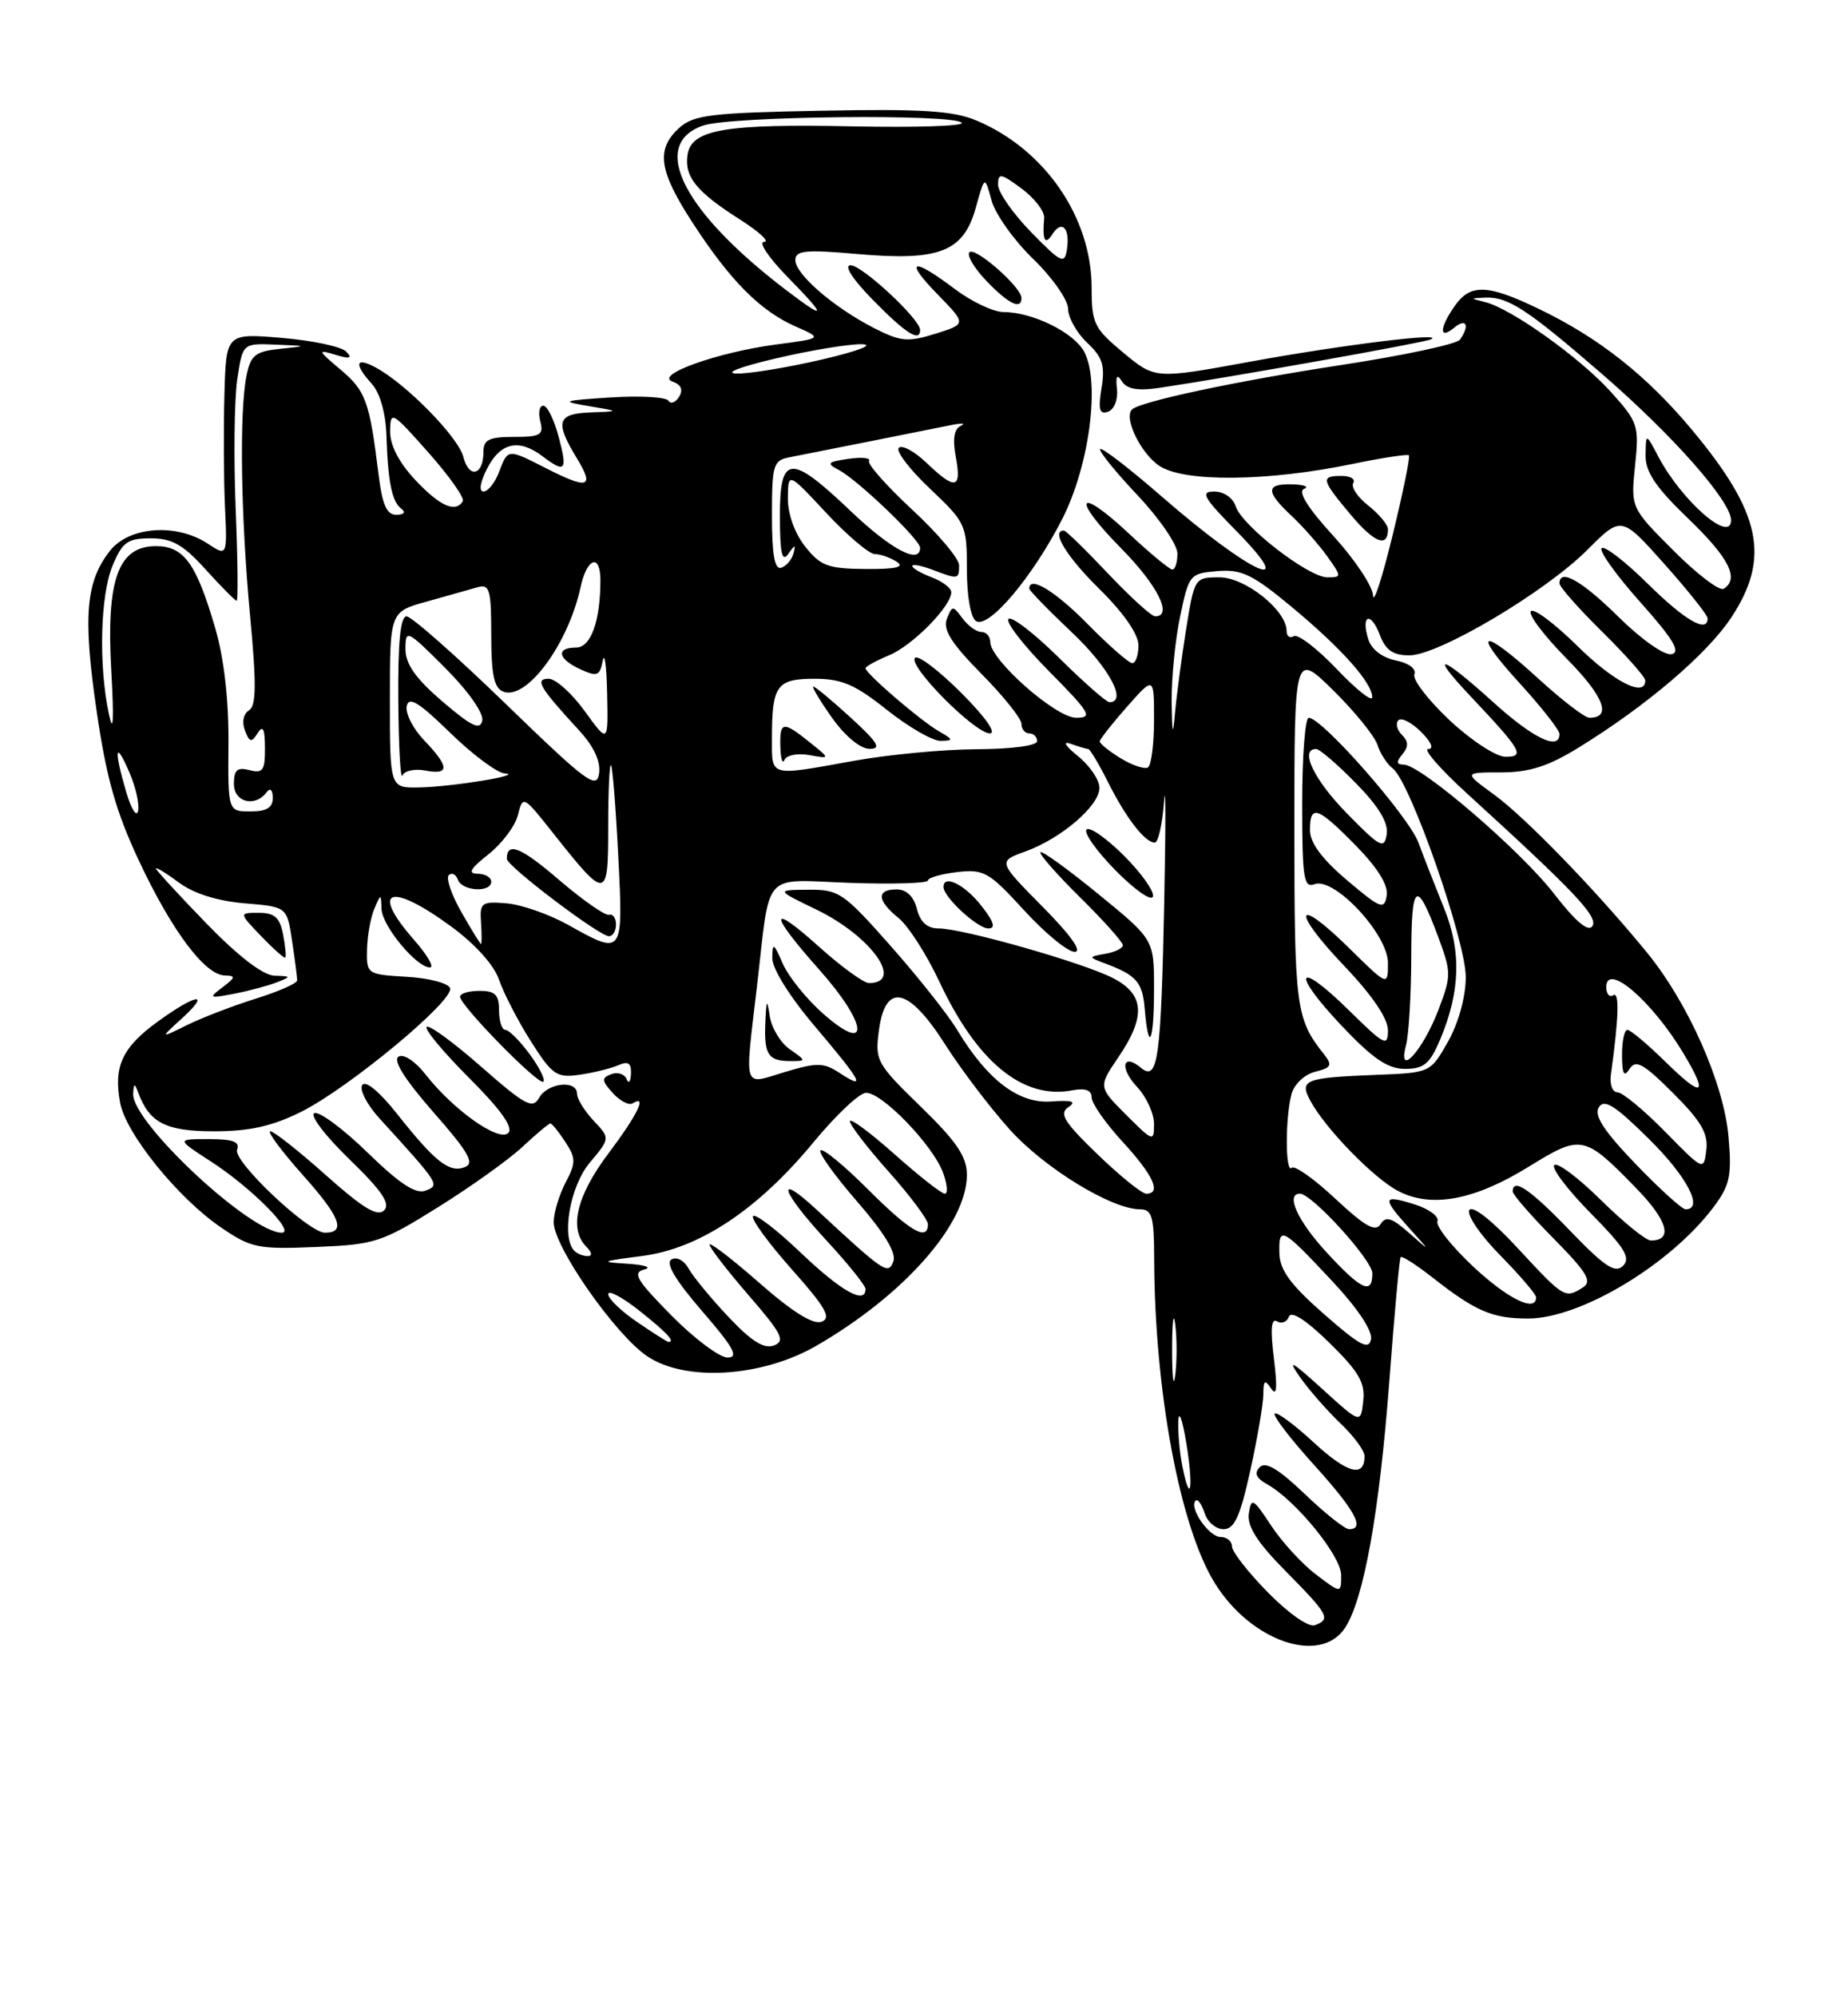 <?xml version="1.0" encoding="UTF-8" standalone="no"?>
<!DOCTYPE svg PUBLIC "-//W3C//DTD SVG 1.1//EN" "http://www.w3.org/Graphics/SVG/1.1/DTD/svg11.dtd" >
<svg xmlns="http://www.w3.org/2000/svg" xmlns:xlink="http://www.w3.org/1999/xlink" version="1.1" viewBox="0 0 237 256">
 <g >
 <path fill="currentColor"
d=" M 172.50 208.64 C 174.91 204.96 176.90 193.89 178.18 177.00 C 178.82 168.47 179.47 161.33 179.63 161.13 C 179.78 160.93 181.62 162.10 183.70 163.73 C 189.24 168.08 191.39 169.00 195.97 169.00 C 202.69 169.00 214.22 162.08 219.74 154.74 C 221.85 151.93 222.11 150.73 221.68 145.75 C 221.10 138.90 216.52 128.57 211.21 122.08 C 204.73 114.16 195.63 104.77 191.60 101.84 C 187.70 99.00 187.70 99.00 192.49 99.00 C 196.11 99.00 198.53 98.23 202.39 95.86 C 211.09 90.52 218.88 83.89 222.01 79.18 C 227.07 71.53 225.89 65.78 217.07 55.19 C 211.22 48.15 205.03 43.26 197.22 39.53 C 190.74 36.42 188.56 36.36 186.56 39.22 C 184.58 42.05 184.54 43.62 186.50 42.00 C 188.05 40.71 188.53 41.71 187.23 43.54 C 186.83 44.11 179.93 45.58 171.91 46.80 C 158.56 48.84 146.20 51.47 145.17 52.49 C 144.08 53.58 146.33 58.17 148.71 59.73 C 151.92 61.83 162.58 61.72 173.43 59.47 C 177.25 58.68 180.51 58.18 180.69 58.36 C 180.87 58.54 179.93 63.14 178.60 68.59 C 177.27 74.04 176.15 77.52 176.09 76.33 C 176.04 75.14 173.74 71.69 170.98 68.67 C 167.71 65.10 166.41 63.00 167.23 62.67 C 167.93 62.39 167.26 62.12 165.75 62.08 C 162.32 61.98 162.28 62.98 165.60 66.08 C 167.03 67.41 169.08 69.74 170.17 71.25 C 172.09 73.93 172.09 74.00 170.23 74.00 C 167.80 74.00 159.26 67.38 158.47 64.89 C 158.12 63.81 156.95 63.00 155.72 63.00 C 153.90 63.00 154.32 63.75 158.50 68.00 C 166.90 76.53 160.37 73.54 149.01 63.66 C 144.89 60.08 141.33 57.33 141.10 57.56 C 140.88 57.79 143.01 60.43 145.84 63.43 C 148.68 66.43 151.00 69.81 151.00 70.94 C 151.00 72.07 150.71 73.00 150.35 73.00 C 150.00 73.00 147.49 70.93 144.79 68.40 C 138.12 62.16 137.32 63.73 143.81 70.31 C 148.47 75.03 150.45 79.00 148.15 79.00 C 147.67 79.00 144.95 76.52 142.09 73.50 C 139.23 70.47 136.69 68.00 136.44 68.00 C 134.74 68.00 136.76 71.33 141.00 75.50 C 144.11 78.56 146.00 81.29 146.00 82.71 C 146.00 83.97 145.65 85.00 145.21 85.00 C 144.78 85.00 142.21 82.75 139.50 80.00 C 135.33 75.76 132.00 73.74 132.00 75.44 C 132.00 75.69 134.47 78.23 137.50 81.09 C 142.25 85.58 144.62 90.00 142.28 90.00 C 141.88 90.00 138.97 87.44 135.81 84.31 C 132.64 81.18 129.73 78.94 129.33 79.33 C 128.94 79.73 131.27 82.74 134.53 86.03 C 139.84 91.40 140.19 92.00 138.01 92.00 C 135.41 92.00 127.00 84.59 127.00 82.29 C 127.00 81.58 126.49 81.00 125.86 81.00 C 125.23 81.00 124.14 80.21 123.43 79.25 C 122.21 77.59 122.11 77.59 121.43 79.33 C 120.90 80.70 122.01 82.46 125.86 86.36 C 128.69 89.22 131.00 92.11 131.00 92.78 C 131.00 93.45 131.45 94.00 132.00 94.00 C 132.55 94.00 133.00 94.45 133.00 95.00 C 133.00 95.58 129.73 96.01 125.25 96.03 C 120.99 96.05 113.90 96.72 109.50 97.52 C 98.50 99.50 99.00 99.64 99.00 94.58 C 99.00 87.85 99.61 87.00 104.48 87.00 C 107.95 87.00 109.67 87.74 113.76 91.00 C 116.53 93.20 119.62 94.98 120.64 94.96 C 122.32 94.93 122.29 94.81 120.38 93.71 C 118.07 92.39 111.00 86.31 111.00 85.65 C 111.00 85.43 112.36 84.68 114.02 83.99 C 117.03 82.75 122.00 77.70 122.00 75.90 C 122.00 75.38 120.87 74.52 119.50 74.00 C 118.12 73.48 117.00 72.82 117.00 72.55 C 117.00 72.27 118.15 72.49 119.57 73.02 C 122.90 74.29 123.00 74.28 123.00 72.45 C 123.00 71.59 120.30 68.40 117.00 65.34 C 113.71 62.29 111.21 59.47 111.45 59.08 C 111.70 58.68 110.51 58.57 108.81 58.81 C 106.08 59.21 105.95 59.38 107.61 60.26 C 110.03 61.54 118.00 69.17 118.00 70.21 C 118.00 72.41 114.25 70.42 109.09 65.50 C 101.33 58.11 100.00 58.22 100.02 66.25 C 100.03 70.93 100.30 72.12 101.09 71.00 C 101.95 69.78 102.08 69.77 101.76 70.94 C 101.55 71.73 100.84 72.55 100.19 72.77 C 99.35 73.05 99.00 71.11 99.00 66.10 C 99.00 59.57 99.17 59.01 101.25 58.61 C 102.49 58.37 107.10 57.46 111.50 56.58 C 115.90 55.70 120.62 54.75 122.00 54.48 C 123.38 54.20 123.92 54.25 123.22 54.58 C 122.35 54.99 122.15 56.28 122.58 58.59 C 123.35 62.70 122.51 62.86 118.82 59.32 C 117.28 57.85 115.68 56.98 115.27 57.40 C 114.86 57.81 116.65 60.17 119.26 62.63 C 123.87 66.99 124.00 67.27 124.00 73.00 C 124.00 76.45 124.49 79.18 125.18 79.61 C 126.81 80.62 132.48 73.89 136.24 66.50 C 139.72 59.66 141.12 48.96 139.04 45.08 C 137.72 42.61 132.41 40.00 128.71 40.00 C 127.42 40.00 124.59 38.66 122.43 37.03 C 116.97 32.90 115.88 33.27 120.27 37.76 C 123.95 41.53 123.95 41.53 119.95 42.78 C 116.43 43.87 115.51 43.79 112.11 42.06 C 106.95 39.42 102.00 35.16 102.00 33.34 C 102.00 32.10 103.29 31.97 109.98 32.56 C 120.50 33.48 123.56 32.28 125.14 26.63 C 126.29 22.50 126.29 22.50 127.16 25.68 C 127.63 27.43 130.03 30.80 132.49 33.18 C 134.95 35.56 136.97 38.43 136.98 39.58 C 136.99 40.72 138.09 42.67 139.42 43.93 C 141.40 45.78 141.74 46.85 141.27 49.73 C 140.82 52.50 141.00 53.16 142.10 52.77 C 142.88 52.50 143.39 51.23 143.25 49.89 C 143.06 48.16 143.24 47.88 143.90 48.90 C 144.53 49.88 145.94 50.12 148.65 49.72 C 157.82 48.35 182.59 43.93 183.50 43.50 C 185.51 42.55 172.07 44.21 160.27 46.37 C 148.14 48.59 148.14 48.59 144.07 45.21 C 140.32 42.10 140.00 41.45 140.00 36.91 C 140.00 27.85 133.99 19.12 125.21 15.44 C 122.25 14.20 118.24 13.94 105.35 14.19 C 91.14 14.46 88.95 14.73 87.10 16.40 C 84.09 19.14 84.48 21.89 88.85 28.59 C 93.64 35.96 97.49 39.84 102.00 41.83 C 105.50 43.37 105.50 43.37 99.50 44.16 C 91.99 45.16 83.85 48.07 86.25 48.91 C 87.36 49.30 87.64 49.96 87.09 50.86 C 86.63 51.60 86.01 51.83 85.72 51.36 C 85.43 50.89 82.11 50.70 78.35 50.94 C 72.07 51.34 71.83 51.44 75.50 52.05 C 79.50 52.72 79.50 52.72 75.75 52.86 C 71.44 53.02 71.13 54.07 73.99 58.75 C 76.28 62.51 75.44 62.78 70.00 60.00 C 65.09 57.50 65.14 57.49 64.00 60.50 C 63.48 61.88 62.58 63.00 62.00 63.00 C 61.38 63.00 61.58 61.78 62.50 60.00 C 64.20 56.71 66.56 56.20 69.56 58.47 C 72.51 60.70 72.81 60.35 71.65 56.00 C 71.07 53.80 70.18 52.00 69.68 52.00 C 69.18 52.00 69.00 52.90 69.29 54.00 C 69.75 55.75 69.32 56.00 65.91 56.00 C 62.71 56.00 62.00 56.35 62.00 57.94 C 62.00 60.93 60.14 61.39 59.43 58.58 C 58.79 56.03 52.06 49.17 48.14 47.08 C 45.57 45.70 45.37 46.65 47.70 49.22 C 48.73 50.36 49.47 52.97 49.56 55.80 C 49.76 61.89 50.27 64.33 51.50 65.23 C 52.07 65.66 51.79 65.98 50.84 65.98 C 49.59 66.00 49.03 64.72 48.54 60.75 C 47.39 51.44 46.91 50.10 43.68 47.38 C 40.73 44.90 40.68 44.76 43.00 45.47 C 44.88 46.04 45.23 45.94 44.40 45.07 C 43.80 44.43 40.09 43.64 36.15 43.31 C 29.00 42.71 29.00 42.71 28.78 50.60 C 28.66 54.95 28.69 61.39 28.85 64.91 C 29.15 71.33 29.15 71.33 26.61 69.66 C 22.58 67.03 16.56 67.48 14.10 70.60 C 10.99 74.56 10.62 78.99 12.39 91.12 C 13.63 99.68 14.88 104.07 17.83 110.35 C 22.06 119.35 26.29 124.98 28.84 125.03 C 30.26 125.06 30.21 125.28 28.53 126.55 C 26.70 127.93 26.81 127.99 30.03 127.37 C 31.94 127.00 34.40 126.34 35.50 125.91 C 37.38 125.17 37.36 125.12 35.21 125.06 C 33.75 125.02 30.58 122.59 26.46 118.35 C 22.91 114.69 20.00 111.52 20.00 111.32 C 20.00 111.11 21.34 111.93 22.97 113.14 C 24.86 114.54 27.91 115.49 31.37 115.78 C 36.81 116.23 36.81 116.23 37.46 120.61 C 37.82 123.01 38.12 125.29 38.11 125.66 C 38.11 126.04 35.72 127.09 32.80 128.00 C 29.89 128.91 25.93 130.43 24.00 131.38 C 20.50 133.11 20.50 133.11 23.31 130.55 C 27.12 127.08 25.23 127.32 20.23 130.94 C 15.67 134.25 14.53 136.70 15.41 141.36 C 16.15 145.32 22.84 153.58 28.35 157.33 C 32.20 159.96 33.08 160.14 40.52 159.83 C 48.10 159.52 48.95 159.24 56.18 154.73 C 60.38 152.11 65.26 148.63 67.02 146.98 C 68.77 145.34 70.38 144.00 70.58 144.00 C 70.79 144.00 71.65 145.06 72.49 146.35 C 73.87 148.46 73.88 149.01 72.52 151.60 C 71.69 153.20 71.01 155.47 71.01 156.66 C 71.00 159.76 78.88 171.05 83.00 173.83 C 87.89 177.13 97.68 176.53 104.68 172.50 C 115.94 166.00 124.00 156.87 124.00 150.60 C 124.00 148.25 122.72 146.35 118.09 141.85 C 112.41 136.33 112.20 135.94 112.72 132.05 C 113.55 125.87 116.53 126.51 121.22 133.88 C 123.27 137.10 126.99 142.00 129.50 144.78 C 133.93 149.71 142.57 155.00 146.20 155.00 C 147.74 155.00 148.00 155.90 148.02 161.25 C 148.06 178.27 151.31 195.67 155.78 202.89 C 160.41 210.38 169.35 213.45 172.50 208.64 Z  M 36.30 119.75 C 35.88 117.60 35.21 117.00 33.20 117.00 C 30.63 117.00 30.63 117.00 33.49 119.99 C 35.07 121.63 36.46 122.87 36.59 122.74 C 36.72 122.61 36.59 121.26 36.30 119.75 Z  M 103.78 96.78 C 106.50 97.27 106.50 97.27 103.84 95.14 C 100.40 92.37 99.98 92.44 100.08 95.75 C 100.12 97.26 100.36 98.00 100.61 97.40 C 100.86 96.79 102.29 96.51 103.78 96.78 Z  M 109.12 92.00 C 106.72 89.80 104.55 88.00 104.31 88.00 C 104.07 88.00 105.14 89.79 106.69 91.98 C 108.34 94.32 110.32 95.97 111.50 95.98 C 113.09 96.00 112.61 95.19 109.12 92.00 Z  M 123.27 88.80 C 120.41 85.94 117.75 83.92 117.35 84.32 C 116.38 85.29 125.01 94.00 126.95 94.00 C 127.85 94.00 126.34 91.87 123.27 88.80 Z  M 178.00 67.83 C 178.00 67.26 176.87 65.90 175.49 64.81 C 174.11 63.73 173.24 62.43 173.55 61.92 C 173.86 61.41 173.19 61.00 172.06 61.00 C 169.33 61.00 169.43 61.46 173.23 65.98 C 176.26 69.59 178.00 70.26 178.00 67.83 Z  M 118.00 42.29 C 118.00 40.91 110.57 34.00 109.09 34.00 C 108.18 34.00 109.33 35.78 112.00 38.50 C 116.17 42.75 118.00 43.91 118.00 42.29 Z  M 131.00 38.19 C 131.00 36.81 125.06 31.60 124.33 32.33 C 123.96 32.71 124.93 34.37 126.51 36.01 C 129.34 38.96 131.00 39.77 131.00 38.19 Z  M 162.63 204.13 C 160.08 201.55 158.00 198.88 158.00 198.22 C 158.00 197.55 157.34 197.00 156.54 197.00 C 155.04 197.00 152.44 193.23 153.33 192.34 C 153.60 192.07 154.11 192.78 154.48 193.92 C 154.84 195.07 155.94 196.00 156.91 196.00 C 158.31 196.00 159.04 194.40 160.35 188.47 C 161.26 184.33 162.01 179.94 162.02 178.72 C 162.03 176.90 162.21 176.77 163.04 178.00 C 163.74 179.05 163.84 177.86 163.37 174.10 C 162.91 170.38 163.03 168.90 163.77 169.36 C 164.35 169.72 165.04 169.45 165.30 168.76 C 165.60 167.96 167.51 169.20 170.47 172.09 C 174.28 175.82 175.10 177.24 174.83 179.59 C 174.50 182.50 174.50 182.50 169.55 178.00 C 165.62 174.43 165.04 174.12 166.71 176.50 C 167.87 178.15 170.21 180.82 171.91 182.44 C 173.61 184.05 175.00 185.94 175.00 186.63 C 175.00 189.45 172.80 188.86 168.50 184.90 C 166.00 182.59 163.74 180.92 163.48 181.19 C 163.22 181.45 165.48 184.40 168.50 187.74 C 173.79 193.58 175.11 196.00 173.02 196.00 C 172.48 196.00 169.92 193.97 167.33 191.49 C 163.99 188.29 162.31 187.29 161.56 188.05 C 160.81 188.81 161.09 189.45 162.50 190.24 C 166.15 192.26 172.00 199.44 172.00 201.88 C 172.00 204.26 172.00 204.26 168.75 201.79 C 166.96 200.43 164.38 197.61 163.00 195.51 C 160.71 192.03 160.47 191.90 160.16 193.99 C 159.92 195.63 161.23 197.69 164.91 201.41 C 170.41 206.98 170.70 207.52 168.63 208.31 C 167.85 208.61 165.26 206.81 162.63 204.13 Z  M 151.63 187.91 C 151.28 186.17 151.05 183.57 151.12 182.12 C 151.18 180.68 151.64 181.93 152.13 184.90 C 153.09 190.70 152.68 193.17 151.63 187.91 Z  M 150.32 173.00 C 150.32 169.43 150.50 167.96 150.72 169.75 C 150.95 171.54 150.95 174.46 150.72 176.25 C 150.50 178.04 150.32 176.57 150.32 173.00 Z  M 86.10 168.60 C 81.61 164.05 81.06 163.12 82.63 162.71 C 83.66 162.45 82.70 162.12 80.50 161.98 C 76.86 161.76 77.02 161.67 82.31 160.99 C 89.67 160.05 97.18 155.07 104.36 146.37 C 107.19 142.94 110.20 140.10 111.05 140.07 C 113.06 139.98 119.59 146.71 120.92 150.25 C 121.48 151.76 121.60 153.00 121.17 153.00 C 120.75 153.00 117.83 150.71 114.70 147.92 C 111.56 145.13 109.00 143.24 109.00 143.72 C 109.00 144.20 111.25 147.13 114.00 150.21 C 116.75 153.30 119.00 156.31 119.00 156.91 C 119.00 159.17 116.70 157.83 111.32 152.45 C 108.27 149.40 105.52 147.14 105.23 147.44 C 104.93 147.74 107.05 150.70 109.94 154.02 C 113.43 158.04 114.98 160.60 114.57 161.68 C 113.90 163.43 113.46 163.14 104.75 155.07 C 99.31 150.03 100.15 152.67 106.00 159.00 C 108.75 161.98 111.00 164.77 111.00 165.21 C 111.00 167.26 107.91 165.53 102.71 160.58 C 99.58 157.59 96.82 155.48 96.57 155.88 C 96.33 156.28 98.57 159.35 101.55 162.70 C 105.89 167.58 106.66 168.92 105.37 169.41 C 104.29 169.82 101.63 168.16 97.38 164.43 C 93.87 161.35 91.00 159.15 91.00 159.53 C 91.00 159.91 93.25 162.83 96.00 166.01 C 100.27 170.93 100.75 171.88 99.26 172.45 C 98.00 172.94 96.37 171.92 93.44 168.81 C 91.20 166.44 88.90 163.65 88.32 162.61 C 87.72 161.53 86.76 161.03 86.10 161.44 C 85.33 161.92 86.66 164.14 90.07 168.08 C 94.10 172.73 94.79 174.00 93.31 174.00 C 92.28 174.00 89.03 171.57 86.10 168.60 Z  M 169.83 168.46 C 165.54 164.71 164.14 162.81 164.08 160.67 C 163.98 157.08 164.37 157.28 170.84 164.19 C 174.07 167.63 176.04 170.57 175.83 171.65 C 175.55 173.09 174.42 172.48 169.83 168.46 Z  M 81.73 169.46 C 79.68 168.07 78.00 166.46 78.00 165.88 C 78.00 165.30 79.80 166.26 82.00 168.00 C 85.51 170.78 86.65 172.00 85.73 172.00 C 85.58 172.00 83.78 170.86 81.73 169.46 Z  M 188.92 162.33 C 186.17 159.75 184.11 157.15 184.35 156.54 C 184.58 155.92 183.25 154.94 181.39 154.36 C 177.28 153.07 177.20 153.50 180.75 157.44 C 183.50 160.49 183.50 160.49 180.70 158.02 C 178.47 156.06 177.72 155.83 177.05 156.91 C 176.41 157.96 175.05 157.19 171.26 153.65 C 168.54 151.10 166.02 149.32 165.66 149.68 C 164.83 150.50 164.82 143.29 165.63 140.24 C 165.98 138.96 167.30 137.71 168.67 137.37 C 170.75 136.85 170.91 136.53 169.80 135.13 C 166.19 130.60 166.00 129.12 166.00 106.30 C 166.00 83.58 166.00 83.58 171.00 88.50 C 173.75 91.21 176.29 94.34 176.65 95.46 C 177.00 96.58 177.89 97.94 178.62 98.50 C 180.85 100.18 188.00 120.63 187.98 125.26 C 187.97 127.79 187.05 131.11 185.71 133.50 C 183.44 137.50 183.44 137.50 176.47 137.77 C 167.33 138.13 166.61 138.41 168.04 141.07 C 169.94 144.63 176.19 151.05 179.34 152.67 C 183.59 154.87 189.10 153.84 196.07 149.53 C 202.82 145.37 203.16 145.44 209.87 152.33 C 213.89 156.46 214.59 159.00 211.72 159.00 C 211.08 159.00 208.20 156.66 205.31 153.81 C 202.41 150.95 199.73 148.94 199.33 149.33 C 198.94 149.73 201.05 152.51 204.02 155.52 C 208.36 159.92 209.17 161.23 208.15 162.24 C 207.14 163.25 205.81 162.37 201.36 157.75 C 196.26 152.45 194.00 150.90 194.00 152.72 C 194.00 153.11 196.36 155.83 199.25 158.75 C 203.54 163.10 204.23 164.24 203.00 165.02 C 200.70 166.47 200.59 166.40 194.66 160.00 C 191.34 156.41 188.84 154.45 188.44 155.10 C 188.07 155.70 189.84 158.30 192.38 160.88 C 194.92 163.46 197.00 165.89 197.00 166.28 C 197.00 168.27 193.38 166.50 188.92 162.33 Z  M 184.69 133.25 C 187.28 127.11 187.44 121.94 185.21 116.44 C 184.11 113.72 182.62 109.92 181.91 108.00 C 180.65 104.62 169.55 92.00 167.84 92.00 C 167.38 92.00 167.00 96.94 167.00 102.97 C 167.00 112.53 167.20 113.86 168.57 113.33 C 171.10 112.36 178.00 119.74 178.00 123.42 C 178.00 126.42 178.00 126.42 173.02 121.52 C 166.07 114.68 165.53 116.61 172.38 123.79 C 175.97 127.55 178.00 130.54 178.00 132.05 C 178.00 134.21 177.55 133.98 173.02 129.52 C 166.28 122.88 165.46 124.49 172.03 131.44 C 176.07 135.71 177.97 137.00 180.20 137.00 C 182.61 137.00 183.37 136.36 184.69 133.25 Z  M 170.13 160.52 C 166.41 156.49 164.83 153.00 166.71 153.00 C 168.25 153.00 176.00 161.52 176.00 163.21 C 176.00 166.01 174.59 165.36 170.13 160.52 Z  M 73.67 160.33 C 71.95 158.62 73.10 152.04 75.63 149.03 C 78.26 145.90 78.26 145.90 76.13 143.64 C 74.96 142.39 74.00 140.84 74.00 140.19 C 74.00 138.37 70.22 138.78 69.14 140.71 C 68.31 142.19 67.36 141.68 61.73 136.74 C 58.18 133.62 55.02 131.31 54.72 131.62 C 54.41 131.92 56.87 134.87 60.18 138.18 C 64.26 142.26 65.87 144.53 65.18 145.22 C 63.99 146.41 58.16 142.29 54.57 137.71 C 53.23 136.00 51.75 135.03 51.10 135.44 C 50.36 135.90 51.94 138.40 55.59 142.56 C 60.12 147.72 60.91 149.10 59.60 149.60 C 57.62 150.36 55.80 148.93 50.90 142.74 C 48.65 139.90 46.86 138.42 46.45 139.08 C 46.08 139.68 47.07 141.60 48.66 143.34 C 56.41 151.85 56.44 151.89 54.57 152.61 C 53.32 153.09 51.25 151.73 47.17 147.76 C 44.05 144.72 40.97 142.43 40.33 142.67 C 39.68 142.92 41.67 145.54 44.78 148.56 C 48.98 152.62 50.11 154.29 49.26 155.14 C 48.41 155.99 46.53 154.85 41.81 150.64 C 38.34 147.54 35.13 145.01 34.67 145.00 C 34.21 145.00 36.11 147.55 38.88 150.66 C 43.66 156.01 44.41 158.00 41.67 158.00 C 39.56 158.00 29.85 148.83 30.41 147.37 C 30.80 146.34 29.89 146.00 26.77 146.00 C 22.61 146.00 22.61 146.00 27.05 148.87 C 32.16 152.16 37.97 158.00 36.14 158.00 C 32.08 158.00 16.91 143.84 17.08 140.21 C 17.14 138.84 17.27 138.79 17.71 140.00 C 19.15 143.92 21.26 145.00 27.46 145.00 C 32.01 145.00 34.91 144.35 38.61 142.51 C 44.73 139.46 58.25 128.25 57.72 126.66 C 57.51 126.02 55.02 125.36 52.17 125.20 C 47.07 124.90 47.00 124.85 47.07 121.70 C 47.11 119.94 47.53 117.60 48.00 116.50 C 48.86 114.50 48.86 114.50 48.93 116.51 C 49.01 118.69 53.41 124.00 55.14 124.00 C 55.73 124.00 54.81 122.41 53.10 120.47 C 47.38 113.95 50.01 113.00 57.86 118.75 C 60.97 121.03 63.38 123.72 64.01 125.60 C 64.59 127.30 66.41 130.83 68.07 133.45 C 70.82 137.78 71.37 138.17 74.29 137.76 C 76.06 137.51 78.29 136.96 79.25 136.55 C 80.57 135.97 80.98 136.24 80.92 137.64 C 80.88 138.66 80.62 138.96 80.36 138.31 C 80.09 137.65 79.21 137.37 78.39 137.68 C 77.12 138.17 77.15 138.51 78.59 140.10 C 79.51 141.12 80.66 141.71 81.13 141.42 C 83.05 140.23 81.79 142.84 78.00 147.88 C 73.93 153.30 72.93 157.53 75.20 159.80 C 75.92 160.52 75.99 161.00 75.37 161.00 C 74.80 161.00 74.03 160.70 73.67 160.33 Z  M 67.90 135.08 C 66.65 133.39 65.26 132.00 64.81 132.00 C 64.37 132.00 64.00 130.88 64.00 129.50 C 64.00 127.50 63.50 127.00 61.50 127.00 C 60.12 127.00 59.00 127.34 59.00 127.75 C 59.00 128.88 69.13 139.21 69.69 138.64 C 69.96 138.38 69.15 136.77 67.90 135.08 Z  M 209.75 149.18 C 205.69 144.95 204.40 142.97 205.04 141.93 C 205.74 140.81 207.11 141.67 211.46 145.97 C 216.37 150.81 218.55 155.00 216.17 155.00 C 215.72 155.00 212.83 152.38 209.75 149.18 Z  M 140.76 147.96 C 136.47 143.82 135.79 142.73 137.01 141.91 C 138.11 141.18 137.52 140.99 134.79 141.18 C 130.63 141.48 126.61 138.41 122.75 132.00 C 121.59 130.07 117.76 125.24 114.23 121.25 C 108.18 114.41 107.58 114.00 103.66 114.04 C 99.50 114.07 99.50 114.07 104.73 116.60 C 111.73 119.99 116.02 126.00 111.44 126.00 C 110.77 126.00 107.92 123.93 105.11 121.41 C 98.57 115.53 98.55 116.97 105.07 124.29 C 111.29 131.27 111.66 135.28 105.60 129.96 C 103.46 128.08 101.12 125.18 100.39 123.52 C 99.23 120.84 99.07 120.76 99.04 122.78 C 99.02 124.13 101.24 127.70 104.50 131.54 C 110.56 138.69 111.15 139.80 107.67 137.52 C 105.63 136.18 104.77 136.17 100.67 137.40 C 95.20 139.05 95.50 139.94 97.06 126.57 C 98.85 111.29 97.53 112.76 109.04 113.16 C 114.52 113.35 119.00 113.21 119.00 112.86 C 119.00 112.51 120.68 112.02 122.73 111.78 C 126.18 111.38 126.83 111.75 131.33 116.67 C 134.01 119.60 136.93 122.00 137.82 122.00 C 138.84 122.00 137.31 119.85 133.70 116.21 C 127.97 110.41 127.97 110.41 131.49 109.14 C 136.12 107.46 141.00 103.28 141.00 100.98 C 141.00 99.97 139.76 98.14 138.25 96.92 C 136.59 95.57 136.22 94.95 137.33 95.34 C 138.34 95.70 139.34 96.00 139.56 96.00 C 139.78 96.00 140.92 97.91 142.10 100.25 C 144.41 104.86 146.85 108.00 148.10 108.00 C 148.54 108.00 149.07 105.64 149.28 102.75 C 149.50 99.86 149.51 105.60 149.31 115.50 C 148.90 135.71 148.50 138.66 146.35 136.88 C 143.96 134.89 143.54 136.88 145.83 139.32 C 147.02 140.59 148.00 142.72 148.00 144.05 C 148.00 146.39 147.89 146.35 144.42 142.89 C 140.85 139.31 140.85 139.31 143.42 135.52 C 146.98 130.28 146.79 127.46 142.75 125.37 C 138.95 123.40 123.49 119.00 120.37 119.00 C 118.91 119.00 118.02 118.20 117.59 116.50 C 117.18 114.89 116.26 114.00 114.98 114.00 C 112.37 114.00 112.47 115.43 115.25 117.68 C 116.49 118.68 118.84 122.34 120.47 125.82 C 125.32 136.16 131.20 140.96 137.52 139.75 C 139.19 139.43 140.00 139.73 140.00 140.66 C 140.00 141.42 141.80 144.00 144.00 146.38 C 147.92 150.64 148.99 153.00 147.00 153.00 C 146.44 153.00 143.64 150.73 140.76 147.96 Z  M 101.29 134.49 C 100.10 133.66 98.94 131.75 98.72 130.24 C 98.37 127.94 98.28 128.08 98.15 131.08 C 97.98 135.19 98.51 136.00 101.39 136.00 C 103.42 136.00 103.42 135.98 101.29 134.49 Z  M 148.00 126.71 C 148.00 120.43 148.00 120.43 140.91 114.64 C 137.01 111.45 133.65 109.02 133.44 109.23 C 133.22 109.44 135.51 112.05 138.52 115.02 C 141.54 118.00 144.00 120.75 144.00 121.15 C 144.00 121.54 142.99 122.04 141.75 122.25 C 139.60 122.63 139.58 122.68 141.50 123.40 C 145.77 124.99 146.51 125.82 146.81 129.35 C 147.30 135.14 148.00 133.59 148.00 126.71 Z  M 125.83 116.06 C 123.69 113.36 121.00 112.03 121.00 113.69 C 121.00 114.98 125.35 119.00 126.75 119.00 C 127.74 119.00 127.47 118.14 125.83 116.06 Z  M 144.16 109.69 C 141.91 107.44 139.74 105.92 139.35 106.32 C 138.95 106.72 140.62 109.07 143.05 111.55 C 145.49 114.03 147.65 115.55 147.86 114.92 C 148.07 114.29 146.40 111.93 144.16 109.69 Z  M 213.54 145.05 C 210.81 142.27 208.06 140.00 207.43 140.00 C 206.79 140.00 206.42 138.99 206.59 137.75 C 207.60 130.44 207.71 127.06 206.90 127.56 C 206.41 127.87 206.00 127.40 206.00 126.52 C 206.00 123.26 211.86 128.28 215.89 135.00 C 219.14 140.41 218.41 140.82 213.71 136.21 C 211.35 133.89 209.10 132.00 208.71 132.00 C 208.32 132.00 208.01 133.46 208.02 135.25 C 208.03 137.70 208.27 138.13 208.99 137.00 C 209.78 135.77 210.76 136.31 214.55 140.09 C 218.16 143.69 219.09 145.28 218.83 147.40 C 218.50 150.09 218.48 150.08 213.54 145.05 Z  M 59.17 116.91 C 57.89 114.66 57.16 112.53 57.56 112.16 C 57.95 111.80 58.47 112.06 58.72 112.75 C 59.25 114.23 63.00 114.45 63.00 113.00 C 63.00 112.45 62.21 112.00 61.25 111.99 C 59.95 111.98 60.31 111.34 62.64 109.50 C 64.36 108.14 66.07 105.88 66.42 104.47 C 67.05 101.93 67.11 101.96 70.87 106.70 C 77.80 115.45 78.00 115.43 78.00 105.96 C 78.00 101.40 78.16 97.85 78.36 98.08 C 78.56 98.31 78.98 103.56 79.29 109.75 C 79.94 122.49 79.93 122.50 72.84 118.53 C 70.41 117.18 66.86 115.94 64.96 115.78 C 61.75 115.52 61.51 115.70 61.69 118.25 C 61.79 119.76 61.79 121.00 61.69 120.99 C 61.58 120.99 60.45 119.15 59.17 116.91 Z  M 79.00 118.50 C 79.00 117.67 78.60 117.11 78.10 117.25 C 77.61 117.39 74.74 115.38 71.72 112.80 C 66.80 108.57 65.00 107.84 65.00 110.08 C 65.00 111.01 76.87 120.00 78.10 120.00 C 78.59 120.00 79.00 119.33 79.00 118.50 Z  M 199.32 114.58 C 195.02 109.01 182.19 98.00 180.02 98.00 C 179.08 98.00 179.04 97.66 179.85 96.68 C 180.66 95.71 180.64 95.04 179.79 94.19 C 179.16 93.56 178.95 92.71 179.34 92.32 C 179.74 91.93 181.04 92.60 182.25 93.81 C 183.56 95.11 183.93 96.00 183.17 96.00 C 182.46 96.00 184.72 98.59 188.19 101.75 C 201.98 114.32 204.99 117.50 204.22 118.70 C 203.70 119.50 202.09 118.15 199.32 114.58 Z  M 16.18 101.50 C 14.58 96.02 14.77 94.78 16.57 98.95 C 17.40 100.84 17.91 103.09 17.71 103.95 C 17.52 104.80 16.83 103.70 16.18 101.50 Z  M 29.30 95.25 C 29.34 89.67 28.72 84.32 27.60 80.50 C 25.17 72.19 23.58 70.00 20.00 70.00 C 15.15 70.00 13.61 74.28 14.27 85.96 C 14.63 92.40 14.53 94.20 13.96 91.50 C 12.63 85.22 12.86 76.26 14.45 72.47 C 15.70 69.47 16.36 69.00 19.33 69.00 C 22.07 69.00 23.50 69.81 26.38 73.00 C 28.37 75.20 30.16 77.00 30.35 77.00 C 30.55 77.00 30.49 71.66 30.22 65.12 C 29.96 58.59 30.05 51.17 30.43 48.62 C 31.12 44.00 31.12 44.00 35.31 44.17 C 39.50 44.34 39.50 44.34 35.86 44.72 C 32.73 45.05 32.14 45.53 31.61 48.18 C 30.68 52.83 30.88 66.18 32.07 78.90 C 32.90 87.72 32.87 90.46 31.93 91.05 C 31.22 91.48 31.00 92.56 31.41 93.62 C 32.00 95.17 32.25 95.22 33.04 93.97 C 33.72 92.89 33.97 93.40 33.98 95.87 C 34.00 98.74 33.71 99.16 32.00 98.71 C 30.43 98.30 30.00 98.68 30.00 100.48 C 30.00 102.86 32.75 103.52 34.23 101.50 C 34.65 100.94 34.98 101.26 34.98 102.25 C 35.00 103.52 34.20 104.00 32.12 104.00 C 29.23 104.00 29.23 104.00 29.30 95.25 Z  M 50.00 89.71 C 50.00 78.41 50.00 78.41 54.75 77.10 C 57.36 76.37 60.29 75.55 61.25 75.27 C 62.79 74.83 63.00 75.56 63.00 81.41 C 63.00 86.47 63.37 88.20 64.54 88.65 C 67.53 89.80 72.87 82.58 74.46 75.25 C 75.27 71.48 77.00 70.89 77.00 74.37 C 77.00 79.62 75.77 83.00 73.88 83.00 C 71.24 83.00 71.54 84.47 74.44 85.79 C 76.59 86.77 76.92 86.64 77.30 84.70 C 77.54 83.49 77.79 85.38 77.86 88.90 C 78.00 95.30 78.00 95.30 74.99 91.15 C 73.34 88.87 71.26 87.00 70.37 87.00 C 68.53 87.00 69.16 88.07 74.28 93.63 C 76.16 95.68 77.05 97.59 76.83 99.13 C 76.54 101.24 75.21 100.25 64.89 90.25 C 58.50 84.06 52.77 79.00 52.14 79.00 C 51.35 79.00 51.02 82.33 51.08 89.75 C 51.12 95.66 51.36 100.00 51.61 99.40 C 51.86 98.79 53.18 98.50 54.53 98.76 C 57.69 99.36 57.65 98.29 54.41 94.90 C 52.98 93.42 51.97 91.44 52.16 90.51 C 52.42 89.21 53.71 90.00 57.72 93.91 C 60.59 96.71 63.74 99.06 64.72 99.13 C 67.38 99.31 58.08 100.84 53.75 100.93 C 50.00 101.00 50.00 101.00 50.00 89.71 Z  M 143.72 97.19 C 142.23 96.28 141.02 95.30 141.04 95.02 C 141.06 94.73 142.64 92.74 144.54 90.58 C 148.00 86.67 148.00 86.67 148.00 92.27 C 148.00 95.36 147.65 98.10 147.22 98.36 C 146.80 98.63 145.22 98.10 143.72 97.19 Z  M 185.92 92.33 C 183.17 89.75 181.13 87.10 181.39 86.44 C 181.66 85.72 180.68 84.99 179.01 84.65 C 177.30 84.31 175.89 83.24 175.49 81.97 C 174.49 78.83 175.78 78.29 176.95 81.36 C 177.70 83.34 178.65 84.00 180.75 84.00 C 184.48 84.00 198.17 75.89 203.59 70.46 C 207.94 66.11 207.94 66.11 213.47 72.31 C 216.50 75.71 218.99 78.84 219.00 79.25 C 219.01 81.22 216.09 79.53 211.31 74.81 C 208.41 71.95 205.76 69.91 205.40 70.26 C 205.05 70.62 207.29 73.74 210.38 77.20 C 214.59 81.92 215.59 83.59 214.38 83.85 C 213.46 84.04 210.53 81.99 207.60 79.10 C 202.87 74.43 200.00 72.80 200.00 74.78 C 200.00 75.22 202.47 78.01 205.50 81.00 C 208.53 83.99 211.00 86.78 211.00 87.22 C 211.00 89.46 206.97 87.41 202.31 82.81 C 199.41 79.95 196.73 77.94 196.33 78.33 C 195.94 78.73 198.01 81.47 200.93 84.43 C 205.71 89.27 206.76 92.00 203.83 92.00 C 203.25 92.00 200.32 89.75 197.31 87.00 C 189.98 80.30 188.56 80.65 194.90 87.58 C 197.70 90.65 200.00 93.57 200.00 94.08 C 200.00 96.26 196.63 94.65 191.50 90.00 C 184.75 83.89 183.14 83.47 188.60 89.25 C 195.15 96.19 195.62 97.00 193.08 97.00 C 191.88 97.00 188.68 94.91 185.92 92.33 Z  M 150.26 90.00 C 150.23 86.97 150.71 82.03 151.35 79.00 C 152.47 73.64 152.60 73.49 156.13 73.20 C 159.24 72.94 160.64 73.62 165.76 77.88 C 172.13 83.18 176.01 87.56 175.98 89.38 C 175.96 90.00 173.91 88.36 171.41 85.73 C 168.91 83.11 166.44 81.23 165.93 81.54 C 165.42 81.86 165.00 81.55 165.00 80.86 C 165.00 78.23 159.70 74.00 156.40 74.00 C 153.20 74.00 153.18 74.04 152.10 80.75 C 151.51 84.46 150.87 89.30 150.68 91.50 C 150.42 94.50 150.32 94.12 150.26 90.00 Z  M 56.75 89.92 C 53.29 86.95 52.00 85.12 52.00 83.18 C 52.00 80.62 52.19 80.71 57.10 85.62 C 60.04 88.56 62.05 91.42 61.85 92.36 C 61.58 93.64 60.48 93.11 56.75 89.92 Z  M 214.62 70.57 C 209.14 65.09 209.14 65.09 209.69 59.69 C 210.23 54.53 210.08 54.10 206.55 50.19 C 202.63 45.85 193.83 39.57 190.50 38.73 C 188.50 38.23 188.50 38.23 190.50 38.15 C 193.42 38.03 195.87 39.64 205.53 48.00 C 214.55 55.81 222.00 64.25 222.00 66.67 C 222.00 69.73 215.66 64.19 212.66 58.50 C 211.08 55.50 211.08 55.50 211.04 58.34 C 211.01 60.49 212.32 62.44 216.50 66.46 C 221.76 71.51 223.11 74.19 221.05 75.47 C 220.53 75.79 217.63 73.59 214.62 70.57 Z  M 103.25 70.04 C 101.90 68.33 101.02 65.84 101.04 63.84 C 101.08 60.50 101.08 60.50 105.97 65.75 C 108.67 68.64 111.46 71.01 112.19 71.02 C 112.91 71.02 114.17 71.47 115.00 72.00 C 116.06 72.69 114.90 72.96 111.00 72.93 C 106.17 72.89 105.23 72.54 103.25 70.04 Z  M 53.25 61.51 C 51.16 59.28 50.01 57.06 50.03 55.28 C 50.06 52.60 50.25 52.71 54.94 58.00 C 57.62 61.02 59.61 63.83 59.35 64.25 C 58.41 65.77 56.42 64.88 53.25 61.51 Z  M 99.50 45.94 C 103.90 44.91 108.85 44.09 110.50 44.12 C 112.23 44.16 110.11 44.98 105.50 46.06 C 101.10 47.09 96.15 47.91 94.50 47.88 C 92.77 47.84 94.89 47.02 99.50 45.94 Z  M 101.00 37.32 C 87.62 27.18 83.20 18.52 90.15 16.10 C 93.66 14.87 122.62 14.57 123.35 15.75 C 123.60 16.16 117.37 16.36 109.49 16.20 C 92.93 15.85 88.65 16.59 88.17 19.86 C 87.76 22.68 89.32 24.59 94.95 28.17 C 97.39 29.73 98.76 31.00 97.99 31.00 C 97.22 31.00 98.57 33.02 101.00 35.50 C 106.03 40.63 106.03 41.14 101.00 37.32 Z  M 132.25 29.77 C 129.91 27.38 128.00 24.64 128.00 23.68 C 128.00 22.14 128.34 22.19 131.03 24.18 C 132.69 25.41 133.99 27.11 133.91 27.96 C 133.65 30.78 134.02 31.51 134.96 30.03 C 136.17 28.12 137.25 29.24 136.83 31.97 C 136.53 33.91 136.09 33.70 132.25 29.77 Z  M 180.31 134.00 C 180.68 132.62 180.98 127.47 180.99 122.55 C 181.00 113.01 181.65 112.57 184.48 120.18 C 186.13 124.63 186.13 125.09 184.48 129.42 C 182.48 134.66 179.18 138.29 180.31 134.00 Z  M 172.75 112.82 C 169.52 110.08 168.00 108.02 168.00 106.40 C 168.00 103.04 168.96 103.37 173.88 108.38 C 176.70 111.26 178.06 113.45 177.84 114.80 C 177.53 116.65 177.06 116.47 172.75 112.82 Z  M 172.75 104.27 C 168.51 99.95 166.62 96.00 168.79 96.00 C 169.23 96.00 171.52 97.97 173.88 100.38 C 176.82 103.37 178.07 105.44 177.84 106.93 C 177.53 108.89 177.03 108.63 172.75 104.27 Z "/>
</g>
</svg>